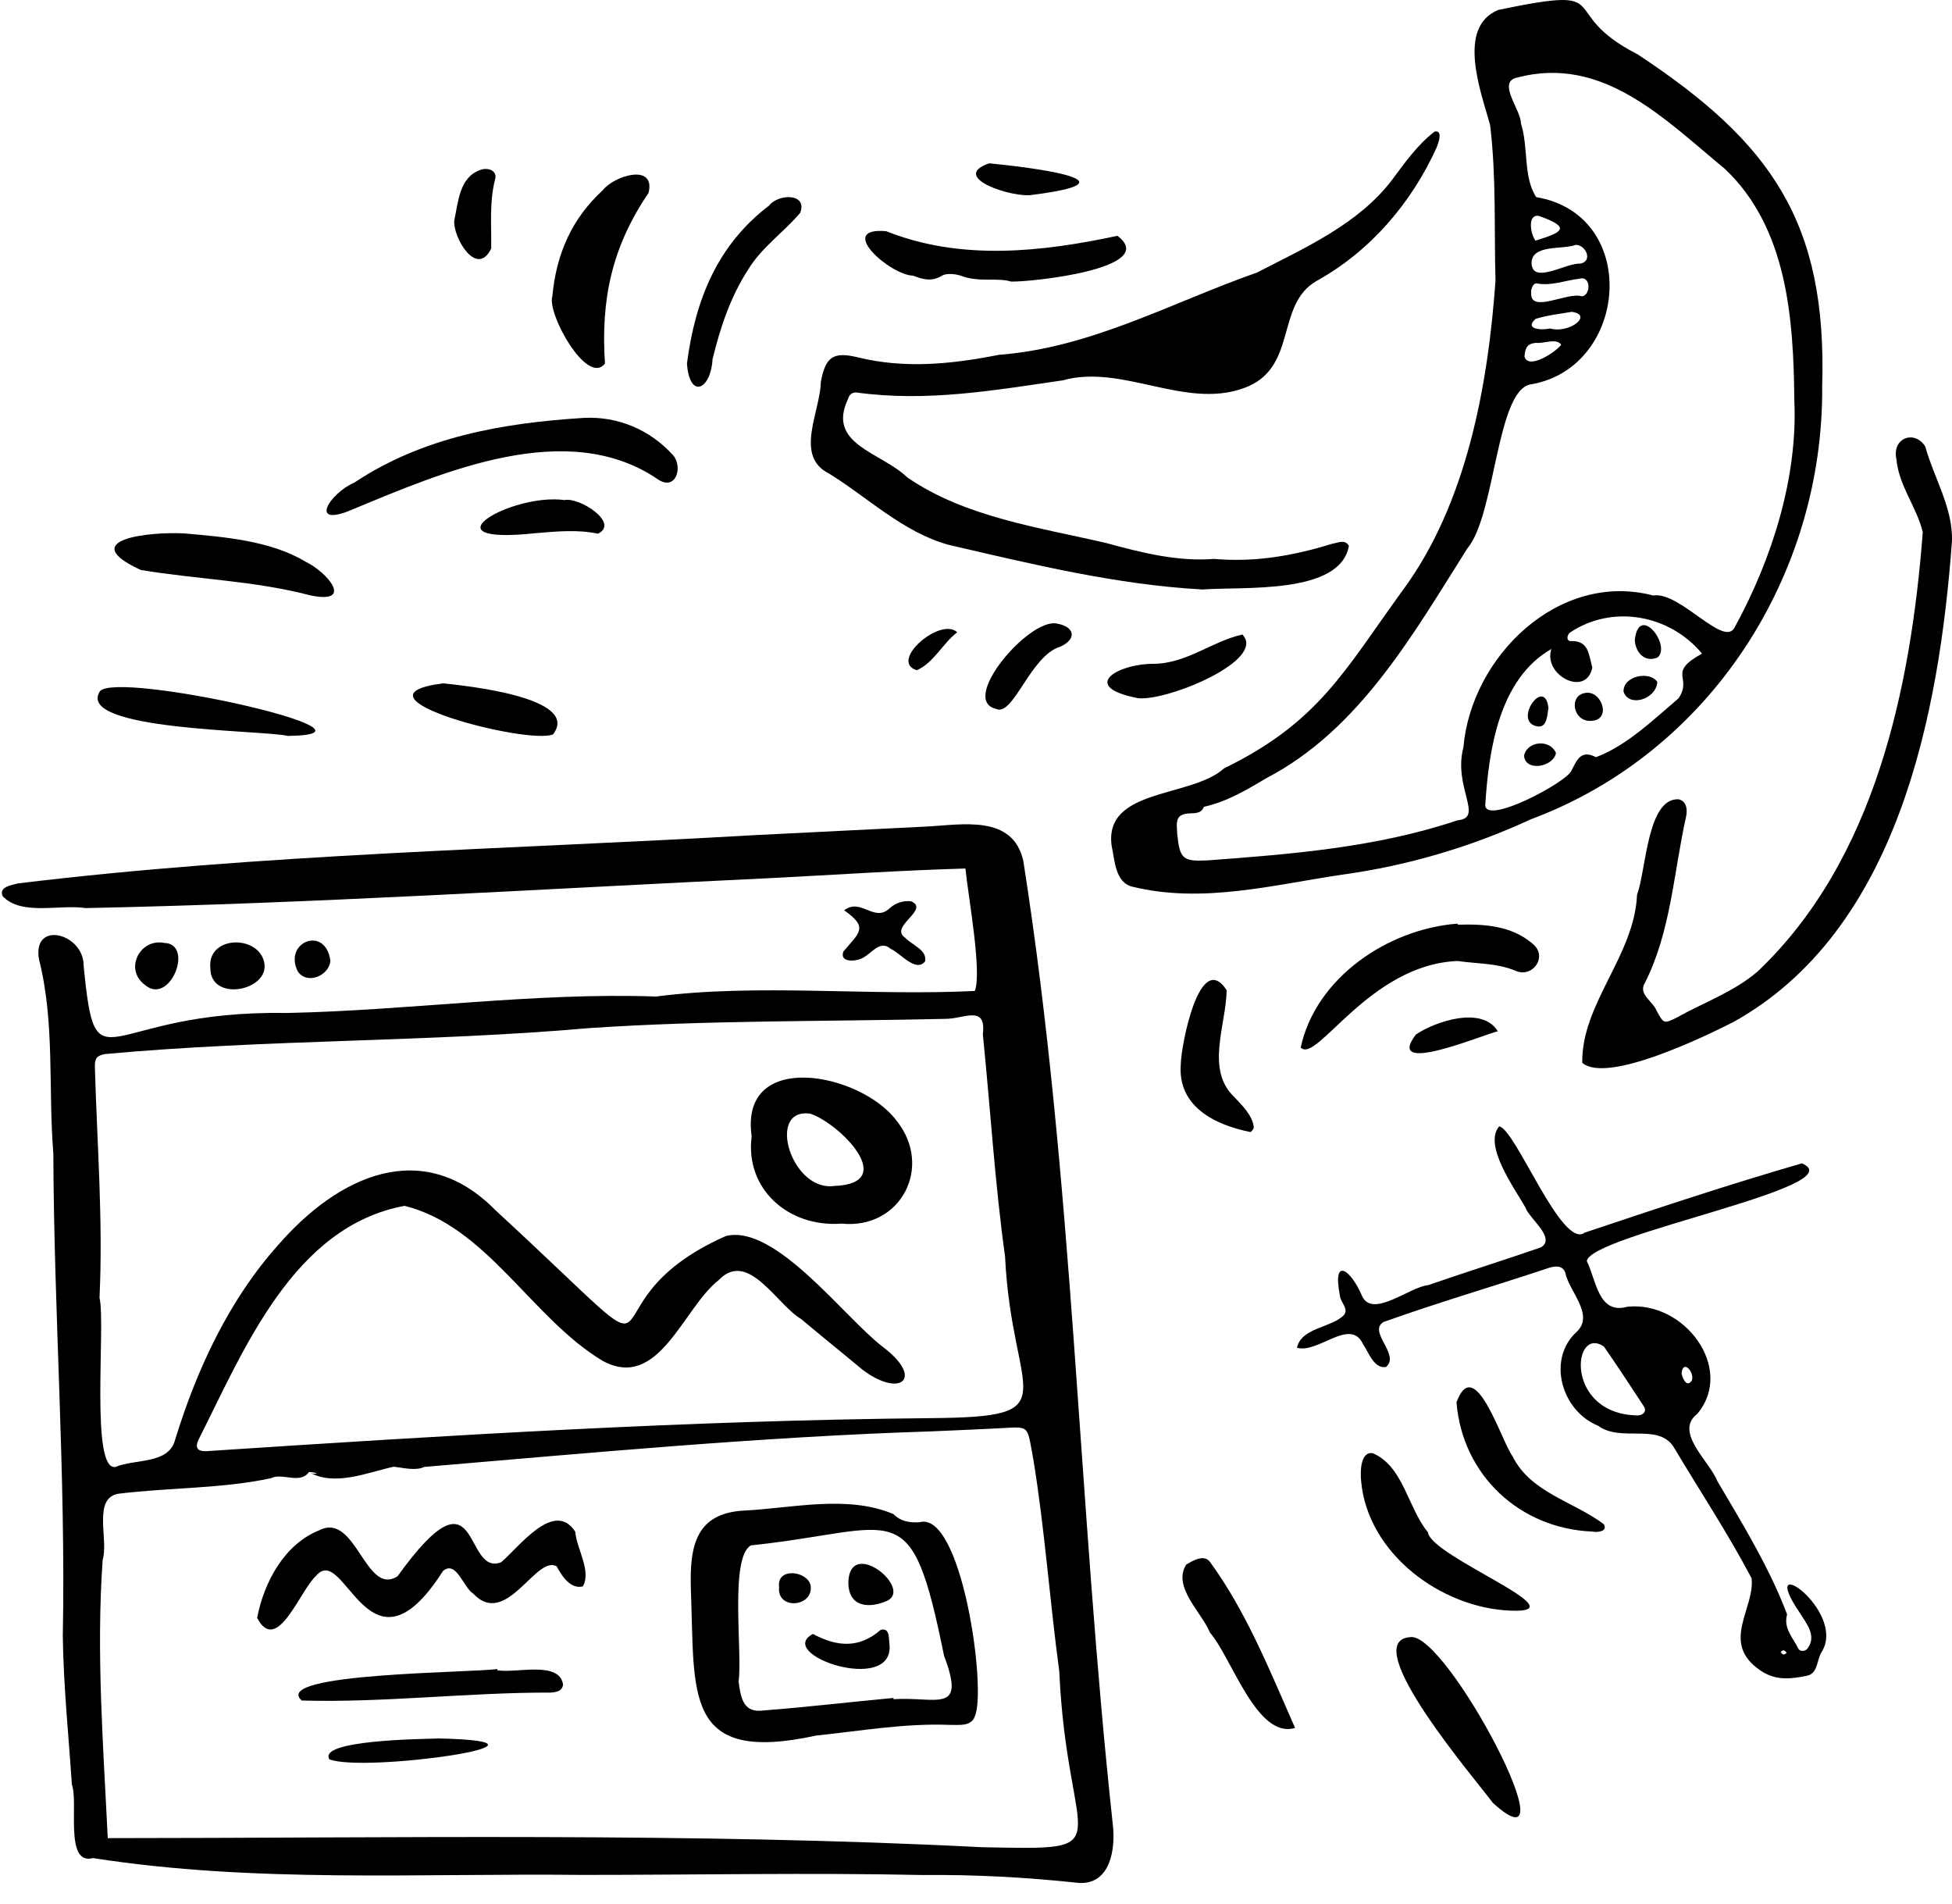 <svg viewBox="0 0 1040 1014" xmlns="http://www.w3.org/2000/svg" xmlns:blush="http://design.blush" overflow="visible" xmlns:xlink="http://www.w3.org/1999/xlink" width="1040px" height="1014px"><g id="Master/Composition/Mono Comp" stroke="none" stroke-width="1" fill="none" fill-rule="evenodd" blush:i="0"><g id="Mono/Bottom" fill="#000" blush:width="1040" blush:height="1040" blush:component="Mono/Bottom" blush:i="0.0" blush:value="User Interface" transform="scale(1 1)"><g id="Mono/Bottom/User Interface" stroke="none" stroke-width="1" fill="none" fill-rule="evenodd" blush:i="0.0.0"><g id="Ink" transform="translate(1, 284)" fill="#000" blush:i="0.0.0.0"><path d="M52.019,407.308 C55.395,421.01 46.931,500.137 60.593,497.383 C70.893,493.001 88.859,496.133 92.28,482.967 C103.904,445.192 121.086,408.332 147.232,379.152 C178.797,342.799 223.986,320.927 263.053,360.721 C374.064,463.003 300.521,412.224 385.655,374.426 C411.924,367.744 448.68,417.54 469.204,433.339 C491.876,450.329 478.621,460.919 458.446,445.535 C447.652,436.505 436.632,427.744 425.893,418.648 C412.843,411.062 397.649,381.423 381.895,397.883 C362.873,412.769 349.978,457.222 320.039,440.857 C282.191,418.154 258.41,369.142 214.517,358.313 C155.404,369.325 129.23,434.396 104.868,482.698 C102.724,487.127 104.127,489.213 108.975,488.993 C237.55,480.546 366.029,472.6 494.924,471.404 C569.653,470.768 538.101,461.153 534.488,385.357 C529.023,346.022 526.666,306.422 522.646,266.971 C524.651,250.721 512.259,258.972 502.257,258.722 C439.148,260.179 376.073,259.406 313.017,263.633 C227.203,271.179 140.926,269.581 55.157,277.444 C50.716,278.2 49.425,279.648 49.545,284.384 C50.731,325.399 53.963,366.252 52.019,407.308 M163.631,500.097 C158.904,506.827 149.2,500.31 143.384,503.393 C117.191,509.022 89.25,508.332 62.355,511.635 C48.046,513.62 56.993,536.482 53.707,546.735 C50.205,596.163 54.018,645.719 56.41,695.118 C205.752,695.076 368.371,692.073 521.992,699.956 C599,701.473 567.745,702.176 563.36,606.187 C558.267,568.642 555.657,530.624 549.525,493.224 C545.898,474.082 548.142,476.021 529.808,476.891 C518.322,477.436 506.834,477.978 495.344,478.445 C405.107,481.295 313.489,489.914 225.043,497.393 C220.43,499.613 213.796,497.829 208.767,497.275 C195.045,500.251 176.968,508.11 163.502,500.042 C164.864,500.919 166.201,501.307 167.793,500.854 C166.458,500.305 165.063,500.151 163.631,500.097 M518.353,243.861 C522.373,234.113 514.624,191.959 513.373,178.634 C478.618,179.618 443.667,182.02 408.905,183.776 C287.47,189.521 166.125,197.257 44.557,199.709 C30.746,197.588 10.611,203.953 0.475,193.448 C-1.903,188.4 5.249,187.455 8.605,186.56 C138.469,170.807 269.851,168.438 400.432,160.886 C431.105,159.373 461.775,157.824 492.448,156.295 C511.579,155.329 538.574,149.683 544.198,174.544 C571.053,345.228 573.311,516.411 591.883,687.834 C593.404,700.772 590.73,719.935 573.784,718.988 C546.21,716.003 518.539,714.504 490.775,714.767 C430.203,713.496 369.59,714.713 308.996,714.711 C222.227,713.767 134.491,719.192 48.562,705.747 C33.158,709.889 40.904,675.764 37.302,666.712 C35.557,640.332 32.812,613.964 32.461,587.518 C34.107,501.732 27.717,416.076 27.416,330.282 C24.63,296.123 28.293,260.501 19.819,227.253 C15.856,205.893 43.731,213.06 43.567,230.464 C50.277,298.614 52.7,253.951 151.678,255.591 C217.349,254.252 283.725,244.545 348.492,246.824 C402.555,239.792 462.085,246.616 518.353,243.861" id="Fill-1" blush:i="0.0.0.0.0"/><path d="M97.263,0.149 C117.042,1.901 143.036,3.808 161.714,15.164 C173.372,20.682 187.976,38.027 164.39,33.143 C134.681,25.323 104.022,24.631 73.955,19.595 C38.981,3.414 78.509,-0.902 97.263,0.149" id="Fill-3" blush:i="0.0.0.0.1"/><path d="M750.301,588.066 C769.536,584.621 838.888,716.723 794.33,676.303 C786.641,665.601 721.509,590.104 750.301,588.066" id="Fill-6" blush:i="0.0.0.0.2"/><path d="M689,636.415 C668.636,642.515 655.378,599.205 643.642,585.627 C639.171,574.738 623.476,561.219 631.02,549.409 C634.561,547.277 640.685,543.598 643.839,548.238 C663.27,574.986 675.621,606.147 689,636.415" id="Fill-10" blush:i="0.0.0.0.3"/><path d="M152.343,108 C139.167,104.837 38.751,105.224 52.244,84.201 C61.811,73.148 213.996,107.285 152.343,108" id="Fill-20" blush:i="0.0.0.0.4"/><path d="M235.057,80 C246.541,81.209 308.646,87.442 293.689,107.153 C280.623,112.991 180.726,86.987 235.057,80" id="Fill-22" blush:i="0.0.0.0.5"/><path d="M448.742,200.896 C457.628,194.06 464.664,207.464 472.79,199.967 C475.967,197.041 480.057,195.617 484.371,196.089 C494.759,200.413 472.568,209.582 481.146,215.412 C484.631,219.302 493.052,221.883 491.891,228.055 C486.958,234.332 478.688,223.601 473.518,221.404 C467.635,216.274 463.285,224.295 458.213,226.462 C454.909,228.174 446.19,228.862 448.336,222.88 C456.606,212.866 462.139,210.221 448.742,200.896" id="Fill-4" blush:i="0.0.0.0.6"/><path d="M111.063,231.342 C109.676,216.106 131.722,213.809 138.414,225.018 C148.046,242.728 110.645,251.672 111.063,231.342" id="Fill-6" blush:i="0.0.0.0.7"/><path d="M86.522,218.269 C102.755,218.752 89.45,252.303 76.024,240.476 C65.105,232.22 73.531,215.696 86.522,218.269" id="Fill-8" blush:i="0.0.0.0.8"/><path d="M175,227.557 C174.766,235.416 162.825,240.878 157.722,233.551 C149.682,217.94 172.251,208.645 175,227.557" id="Fill-10" blush:i="0.0.0.0.9"/><path d="M443.618,347.713 C477.988,346.407 446.633,314.638 430.793,309.244 C406.929,305.766 420.576,351.11 443.618,347.713 M447.397,367.785 C418.686,369.933 395.841,348.99 399.485,321.321 C392.779,274.648 457.572,287.325 476.665,312.952 C496.42,337.591 478.812,370.998 447.397,367.785" id="Fill-12" blush:i="0.0.0.0.10"/><path d="M475.014,620.454 C475.03,620.674 475.045,620.894 475.06,621.114 C498.043,619.613 513.879,629.475 501.981,597.992 C484.085,510.001 478.431,530.848 399.085,539.182 C387.582,545.561 394.681,596.672 392.507,611.724 C393.792,621.248 395.273,628.743 406.306,627.062 C429.233,625.324 452.11,622.569 475.014,620.454 M367.086,562.485 C366.373,539.602 369.607,521.988 395.507,520.636 C421.363,519.328 450.443,512.163 474.96,522.495 C479.015,526.508 483.511,527.141 488.954,526.856 C511.365,520.633 524.816,615.961 518.394,630.177 C516.444,635.875 509.832,634.687 505.038,634.802 C481.041,633.843 457.46,638.034 433.74,640.5 C362.766,655.933 369.286,618.603 367.086,562.485" id="Fill-14" blush:i="0.0.0.0.11"/><path d="M136,577.802 C139.638,558.839 150.449,538.542 169.165,531.11 C188.697,521.171 193.699,566.735 210.84,555.597 C255.568,493.395 245.515,556.223 266.031,548.146 C275.568,540.078 294.226,514.623 305.476,531.872 C306.226,541.069 314.202,552.744 309.553,561.019 C302.924,562.713 298.28,555.382 295.574,550.358 C284.628,544.008 268.758,583.611 251.132,564.883 C245.954,561.807 242.11,546.802 235.014,552.823 C195.352,615.138 182.665,536.749 167.329,555.509 C159.098,562.587 146.567,598.119 136,577.802" id="Fill-16" blush:i="0.0.0.0.12"/><path d="M263.917,605.693 C273.927,607.483 297.067,600.408 299,613.353 C298.673,615.953 296.809,617.387 292.327,617.597 C248.099,617.484 204.01,623.033 159.785,621.829 C142.743,606.92 253.091,607.069 263.909,605 L263.917,605.693 Z" id="Fill-18" blush:i="0.0.0.0.13"/><path d="M231.848,642 C311.216,643.636 193.169,660.537 174.506,653.134 C168.143,642.896 223.791,642.312 231.848,642.076 C231.848,642.05 231.848,642.025 231.848,642" id="Fill-20" blush:i="0.0.0.0.14"/><path d="M472.978,592.66 C474.337,618.627 411.625,597.225 432.119,586.359 C444.83,593.215 456.734,594.211 468.192,584.197 C473.44,582.805 472.355,589.12 472.978,592.66" id="Fill-22" blush:i="0.0.0.0.15"/><path d="M451.006,558.416 C452.043,535.088 484.933,561.595 471.985,568.55 C461.907,573.12 450.707,572.122 451.006,558.416" id="Fill-24" blush:i="0.0.0.0.16"/><path d="M414.094,561.407 C412.613,550.711 429.138,552.664 430.898,560.512 C432.587,572.188 412.792,573.775 414.094,561.407" id="Fill-26" blush:i="0.0.0.0.17"/></g></g></g><g id="Mono/Top" fill="#000" blush:width="1040" blush:height="1040" blush:component="Mono/Top" blush:i="0.1" blush:value="Banana" transform="scale(1 1)"><g id="Mono/Top/Banana" stroke="none" stroke-width="1" fill="none" fill-rule="evenodd" blush:i="0.1.0"><g id="Ink" transform="translate(174, 0)" fill="#000" blush:i="0.1.0.0"><path d="M644.056,128.187 C658.684,123.685 663.342,121.208 645.812,114.981 C639.847,114.028 641.238,124.246 644.056,128.187 M657.809,183.594 C655.024,179.924 648.568,183.138 644.343,182.627 C640.091,182.963 638.521,184.899 638.233,189.933 C640.23,197.265 655.183,187.36 657.809,183.594 M651.81,174.972 C662.278,177.896 675.049,167.604 663.393,166.11 C657.027,167.223 650.236,167.915 644.117,169.873 C637.87,175.529 647.494,175.991 651.81,174.972 M641.793,155.951 C641.078,167.343 661.18,155.38 668.627,157.815 C673.54,157.729 673.915,146.697 667.558,148.45 C659.913,149.341 652.52,152.475 644.571,150.936 C642.637,150.921 641.485,154.506 641.793,155.951 M641.989,140.209 C642.394,151.789 660.634,139.872 667.885,140.44 C674.942,139.168 670.838,130.316 665.524,130.45 C658.414,133.108 642.014,129.996 641.989,140.209 M652.57,345.687 C624.747,361.608 619.187,399.265 617.323,428.832 C617.497,439.717 660.53,416.745 663.17,410.629 C666.042,405.261 668.031,398.978 676.318,403.336 C692.703,397.193 706.852,383.404 720.3,371.986 C728.015,360.63 713.844,358.601 732.821,348.165 C715.692,327.463 685.196,321.723 662.451,336.958 C661.176,337.895 660.169,341.018 662.569,341.5 C672.513,340.937 672.424,348.63 674.362,355.609 C671.088,371.747 647.871,359.584 652.57,345.687 M781.987,213.206 C781.603,169.508 778.175,121.289 744.94,89.916 C712.693,63.335 679.995,29.371 634.535,41.259 C623.15,43.421 636.504,58.697 636.311,65.713 C640.436,78.154 637.413,94.246 644.471,104.999 C700.383,114.443 693.649,196.39 641.226,204.798 C623.208,208.657 622.755,274.384 607.831,292.055 C578.886,337.813 550.347,388.711 500.583,414.568 C489.894,420.984 479.182,427.216 467.426,429.753 C465.489,435.017 459.433,432.049 455.472,434.231 C451.963,435.97 453.218,440.896 453.186,444.098 C454.576,457.474 456.067,458.989 469.34,458.299 C514.171,455.002 559.756,451.362 602.575,436.942 C616.914,435.727 600.071,419.484 605.688,398.011 C609.886,349.828 656.39,304 706.81,317.206 C721.083,314.82 744.838,345.746 750.332,333.945 C770.174,297.589 783.893,254.249 781.987,213.206 M796.843,205.673 C797.642,306.434 737.131,400.869 641.616,436.42 C610.051,451.031 575.942,461.154 541.047,465.91 C504.17,471.371 466.603,481.448 429.38,472.328 C420.118,470.213 419.928,458.094 418.27,450.564 C414.041,419.661 460.712,425.105 478.163,409.295 C528.739,384.61 542.197,357.37 573.313,314.473 C607.332,268.545 618.789,205.512 622.778,149.56 C622.006,121.869 623.253,94.155 619.913,66.615 C615.121,49.167 601.804,14.483 624.287,5.277 C689.678,-8.288 653.435,5.979 698.545,28.972 C769.793,75.973 799.448,118.372 796.843,205.673" id="Fill-1" blush:i="0.1.0.0.0"/><path d="M472.878,297.717 C494.68,299.638 515.249,295.99 535.681,289.675 C538.794,289.172 542.568,287.076 544.671,290.757 C540.077,316.941 488.228,312.362 466.678,314 C420.917,311.504 375.882,300.523 331.338,290.193 C307.226,283.539 288.595,265.179 267.683,252.235 C249.021,243.01 263.024,219.346 263.317,203.55 C265.782,190.211 269.744,187.089 283.115,190.365 C308.378,196.554 333.235,193.921 358.169,189.01 C407.361,185.283 450.246,161.11 495.77,145.15 C521.271,131.953 549.668,119.415 567.55,95.973 C574.352,86.875 581.214,77.067 590.326,70.099 C595.008,69.074 592.293,76.301 591.455,78.507 C577.962,108.241 556.019,133.843 527.364,149.703 C505.117,162.565 517.839,196.606 488.345,206.864 C456.936,217.979 423.686,193.742 392.217,202.605 C355.779,207.87 319.861,214.257 282.361,209.073 C280.001,208.893 278.485,210.243 277.841,212.452 C266.226,236.837 295.437,240.807 309.413,254.32 C340.498,275.666 379.786,280.917 415.884,289.387 C434.657,294.528 453.571,299.231 472.878,297.717" id="Fill-3" blush:i="0.1.0.0.1"/><path d="M777.948,880.389 C776.825,879.045 776.073,878.513 774.713,879.97 C775.786,881.465 776.408,881.857 777.948,880.389 M721.925,731.5 C722.243,733.796 724.604,739.602 727.394,735.334 C728.953,731.156 722.763,723.702 721.925,731.5 M698.907,753.968 C701.524,753.63 703.411,751.889 701.912,749.255 C694.907,738.552 687.886,727.851 680.601,717.335 C663.721,705.502 659.233,753.609 698.907,753.968 M692.927,696.079 C723.402,692.754 750.46,728.917 730.358,753.051 C717.657,762.764 736.785,778.289 740.97,788.921 C754.37,811.646 768.954,835.511 778.134,859.937 C776.048,867.423 781.325,872.367 784.109,878.138 C785.03,880.043 788.176,879.685 789.261,877.796 C793.957,871.011 788.235,864.533 784.666,858.752 C761.633,824.717 809.29,857.449 796.911,879.395 C793.879,883.522 794.808,891.087 789.108,892.529 C780.706,894.327 772.108,895.463 764.015,889.855 C742.208,875.22 761.052,856.96 759.23,840.707 C746.434,816.449 731.504,793.948 717.481,770.424 C709.043,757.979 689.565,768.393 677.46,759.461 C657.833,751.505 649.991,723.844 666.181,709.3 C675.527,700.17 661.961,687.957 659.939,677.843 C658.351,673.543 653.829,674.415 650.382,675.646 C621.36,685.308 591.923,693.889 563.139,704.187 C554.536,709.34 572.262,721.64 564.439,728.15 C558.001,729.203 555.238,720.408 552.262,716.078 C545.471,701.411 528.3,721.21 517,717.911 C519.356,707.108 535.242,707.398 541.988,700.543 C544.781,697.233 540.284,693.855 539.908,690.272 C535.648,668.639 545.933,676.685 551.639,690.251 C557.187,702.613 577.039,685.419 586.994,684.534 C606.928,677.638 627.061,671.31 647.002,664.437 C655.218,659.449 640.747,649.199 638.679,643.104 C632.874,632.87 616.166,609.957 624.739,600 C633.382,601.185 658.119,665.781 670.283,656.587 C708.627,643.739 747.214,630.911 786.01,619.689 C815.083,631.901 673.511,657.59 671.429,671.731 C676.435,681.729 677.547,700.412 692.927,696.079" id="Fill-5" blush:i="0.1.0.0.2"/><path d="M865.96,288.57 C859.126,380.775 837.036,495.877 749.383,544.481 C734.222,552.172 682.149,577.439 669.007,566.134 C668.494,534.646 696.889,508.962 698.199,476.515 C703.06,463.905 703.496,425.018 720.276,425.756 C724.443,426.653 725.142,430.903 724.366,434.792 C717.683,464.524 716.308,496.121 702.326,523.656 C698.727,529.694 706.548,533.209 708.571,538.31 C712.32,545.194 712.352,545.524 719.417,541.994 C733.747,533.954 749.925,528.279 762.441,517.475 C825.016,458.136 844.062,366.436 850.428,283.513 C847.349,270.35 837.723,258.903 836.366,244.584 C833.978,233.294 845.885,228.787 851.733,237.774 C856.38,254.663 866.725,270.786 865.96,288.57" id="Fill-7" blush:i="0.1.0.0.3"/><path d="M136.906,222.602 C155.304,221.642 172.416,228.944 184.724,242.609 C189.975,248.953 186.014,261.895 176.335,255.213 C128.305,222.542 62.485,251.192 14.029,271.277 C-9.969,281.625 1.262,262.951 14.882,256.998 C51.556,232.67 93.722,225.34 136.906,222.602" id="Fill-9" blush:i="0.1.0.0.4"/><path d="M120.27,157.921 C122.389,134.969 130.857,116.281 147.174,101.304 C153.002,93.67 175.388,86.65 171.563,102.704 C151.913,131.715 146.082,159.45 148.314,193.659 C138.811,205.841 117.355,166.952 120.27,157.921" id="Fill-12" blush:i="0.1.0.0.5"/><path d="M602.623,492.572 C616.631,492.12 631.229,493.029 642.406,502.58 C651.126,509.403 642.388,521.488 633.099,516.956 C623.335,512.958 612.88,513.433 602.737,511.897 C555.546,513.593 527.325,567.045 519,557.962 C527.036,520.778 565.505,494.765 602.61,492 C602.615,492.191 602.619,492.381 602.623,492.572" id="Fill-14" blush:i="0.1.0.0.6"/><path d="M631.174,857.957 C593.808,856.702 554.627,827.48 551.197,788.981 C550.691,784.423 550.677,773.075 557.322,774.06 C573.733,780.973 575.965,803.058 586.773,816.198 C588.194,829.092 668.342,859.298 631.174,857.957" id="Fill-16" blush:i="0.1.0.0.7"/><path d="M364.737,149.992 C357.395,147.726 347.746,150.466 338.592,147.089 C335.325,145.884 330.381,145.324 327.762,146.918 C322.226,150.289 317.233,148.671 312.531,146.832 C300.464,146.754 270.968,120.801 298.185,123.15 C338.184,139.129 381.334,134.143 421.373,125.612 C444.259,142.993 375.353,150.274 364.737,149.992" id="Fill-18" blush:i="0.1.0.0.8"/><path d="M602,746.981 C611.738,720.518 625.856,767.665 631.872,775.704 C641.473,795.169 664.467,799.772 680.549,811.956 C682.623,815.907 677.024,816.346 674.349,815.82 C635.83,814.259 605.146,785.902 602,746.981" id="Fill-20" blush:i="0.1.0.0.9"/><path d="M192,193.671 C196.435,159.58 208.238,130.449 235.774,109.493 C240.577,103.203 256.327,102.688 252.368,113.329 C243.586,123.715 232.075,131.507 224.787,143.296 C215.178,158.065 209.781,174.416 205.638,191.301 C204.709,207.686 193.397,212.922 192,193.671" id="Fill-22" blush:i="0.1.0.0.10"/><path d="M455.095,567.132 C455.23,556.743 465.184,505.409 479.529,527.438 C479.366,545.726 468.135,569.605 483.498,584.228 C487.668,588.716 493.344,594.07 494,600.495 C494.007,601.364 492.525,603.106 492.122,602.995 C473.019,599.124 453.466,589.332 455.095,567.132" id="Fill-24" blush:i="0.1.0.0.11"/><path d="M432.372,371.911 C400.825,365.842 421.23,353.601 440.509,353.589 C458.229,353.535 471.723,341.548 487.943,338 C501.035,351.646 447.944,373.572 432.372,371.911" id="Fill-26" blush:i="0.1.0.0.12"/><path d="M111.08,284.031 C50.766,290.482 98.536,262.472 126.808,266.375 C134.618,264.647 156.312,278.615 144.602,284.28 C133.442,281.938 122.258,283.108 111.08,284.031" id="Fill-28" blush:i="0.1.0.0.13"/><path d="M389.214,332.189 C398.419,333.784 400.08,340.309 390.85,344.51 C375.03,349.139 365.803,382.022 356.73,377.59 C336.678,373.151 374.547,328.753 389.214,332.189" id="Fill-30" blush:i="0.1.0.0.14"/><path d="M68.039,117.377 C70.216,107.438 70.701,94.451 81.897,90.517 C85.559,89.068 91.244,90.63 89.757,95.617 C86.665,107.748 87.89,120.072 87.709,132.379 C80.071,148.228 67.203,126.465 68.039,117.377" id="Fill-32" blush:i="0.1.0.0.15"/><path d="M376.146,103.778 C366.303,105.718 331.218,94.522 353.009,87 C371.247,88.767 436.014,96.183 376.146,103.778" id="Fill-34" blush:i="0.1.0.0.16"/><path d="M624,549.335 C616.091,551.12 563.315,573.545 580.374,551.047 C591.264,543.769 615.851,535.815 624,549.335" id="Fill-36" blush:i="0.1.0.0.17"/><path d="M336,336.797 C328.376,342.564 323.495,353.043 314.493,357 C299.227,352.467 327.032,328.297 336,336.797" id="Fill-38" blush:i="0.1.0.0.18"/><path d="M674.259,383.936 C664.056,385.088 661.376,370.267 670.844,369.073 C679.35,367.818 684.656,383.137 674.259,383.936" id="Fill-40" blush:i="0.1.0.0.19"/><path d="M709,363.275 C708.31,372.637 693.739,376.944 691.003,368.394 C690.745,359.795 705.268,357.297 709,363.275" id="Fill-42" blush:i="0.1.0.0.20"/><path d="M697,340.791 C699.243,321.276 716.578,343.796 709.171,350.205 C702.246,353.154 697.255,347.425 697,340.791" id="Fill-44" blush:i="0.1.0.0.21"/><path d="M655,401.147 C653.444,408.731 638.519,411.174 638,402.488 C639.671,394.623 651.923,393.59 655,401.147" id="Fill-46" blush:i="0.1.0.0.22"/><path d="M651,377.198 C650.332,380.178 650.541,387.895 645.04,386.914 C631.603,384.58 649.07,359.695 651,377.198" id="Fill-48" blush:i="0.1.0.0.23"/></g></g></g></g></svg>